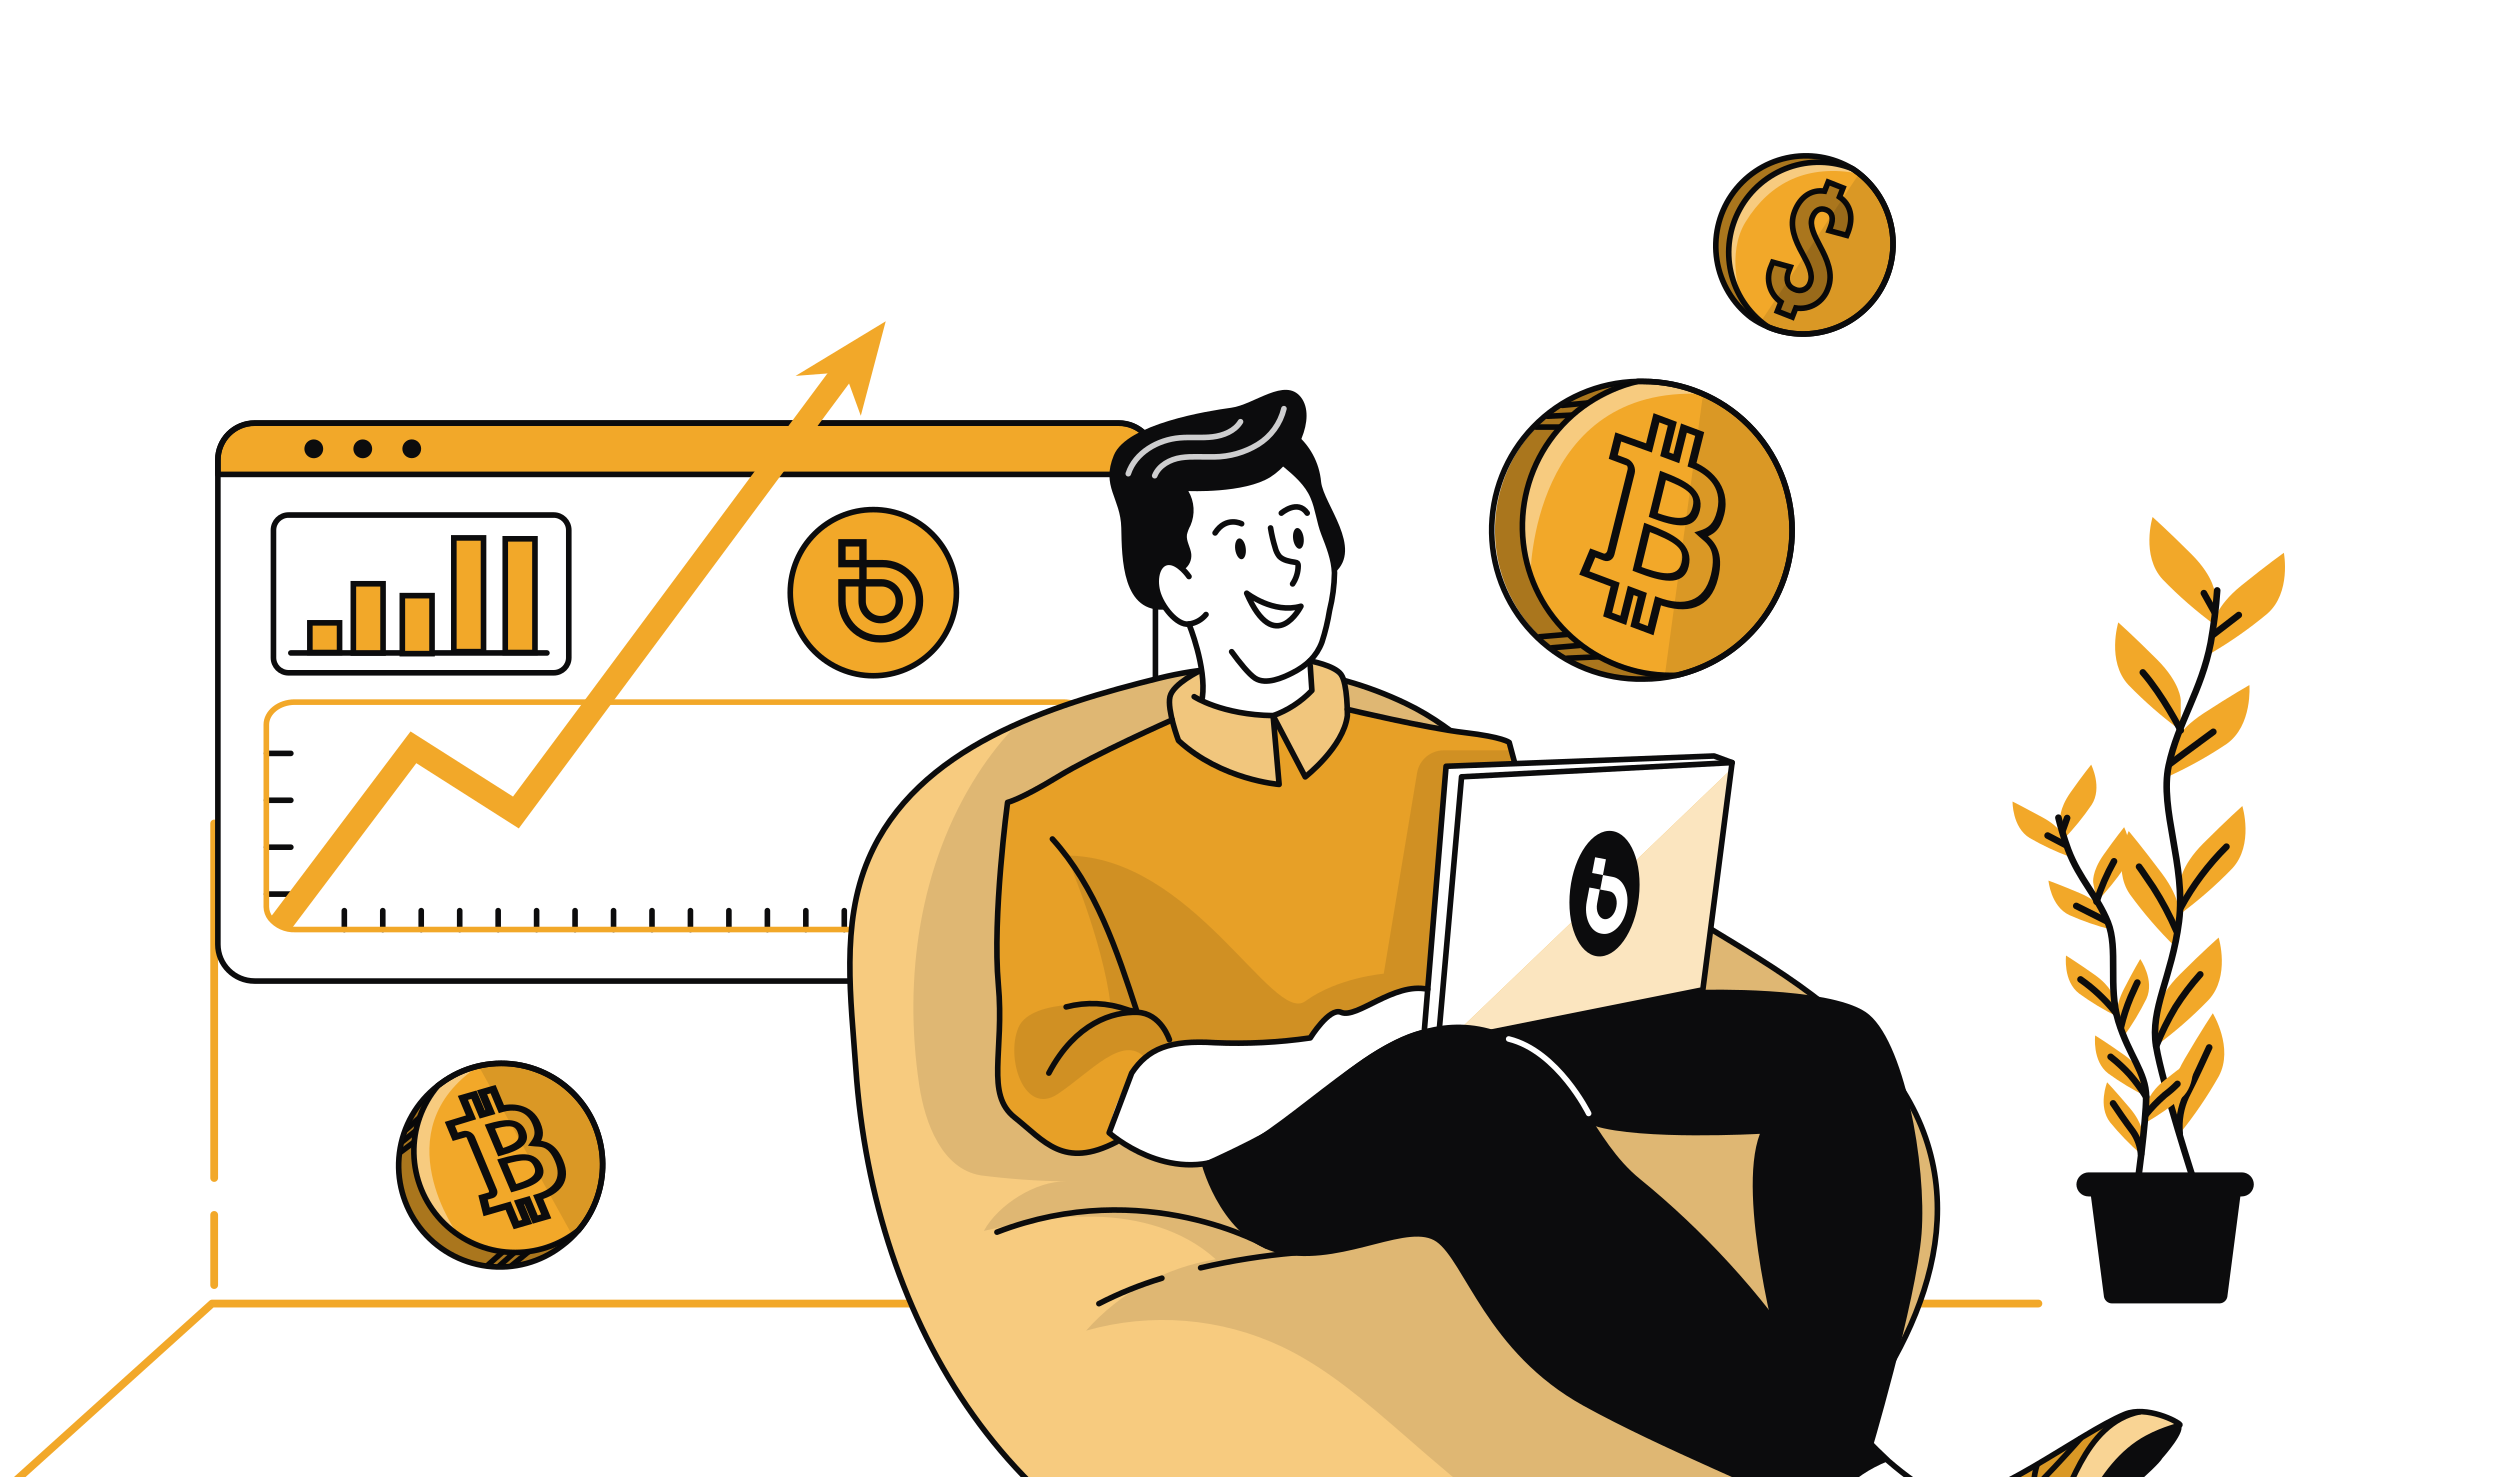 <svg width="677" height="400" viewBox="0 0 677 400" fill="none" xmlns="http://www.w3.org/2000/svg">
<path d="M491.086 19.851C466.866 33.704 449.783 57.003 429.082 75.706C403.333 98.878 371.995 114.946 338.15 122.326C310.4 128.332 281.407 128.42 254.667 137.866C202.497 156.17 166.766 210.494 165.867 265.727C164.968 320.961 196.392 374.507 242.579 404.788C258.309 415.106 275.53 422.949 293.639 428.043C327.605 437.6 363.625 437.178 398.723 433.526C459.351 427.21 522.91 392.778 561.127 344.238C578.163 322.543 592.561 298.9 604.018 273.808C622.945 232.549 633.696 188.012 635.675 142.662C637.284 103.812 635.675 60.744 604.85 32.428C574.025 4.111 527.217 -0.828 491.086 19.851Z" fill="#F9F9F9" fill-opacity="0.02"/>
<path d="M552 353H57.434L2 403" stroke="#F2A829" stroke-width="2.105" stroke-linecap="round" stroke-linejoin="round"/>
<path d="M58 319V223" stroke="#F2A829" stroke-width="2.105" stroke-linecap="round" stroke-linejoin="round"/>
<path d="M58 348V329" stroke="#F2A829" stroke-width="2.105" stroke-linecap="round" stroke-linejoin="round"/>
<path d="M302.956 114.606H68.934C63.448 114.606 59 119.054 59 124.54V255.731C59 261.218 63.448 265.666 68.934 265.666H302.956C308.442 265.666 312.89 261.218 312.89 255.731V124.54C312.89 119.054 308.442 114.606 302.956 114.606Z" fill="white"/>
<path d="M312.89 124.54V128.47H59V124.54C59 121.9 60.045 119.368 61.906 117.496C63.768 115.624 66.295 114.565 68.934 114.55H303C304.306 114.555 305.598 114.817 306.803 115.321C308.007 115.826 309.1 116.564 310.019 117.492C310.938 118.42 311.665 119.52 312.157 120.73C312.65 121.939 312.899 123.234 312.89 124.54Z" fill="#F2A829"/>
<path d="M302.956 114.606H68.934C63.448 114.606 59 119.054 59 124.54V255.731C59 261.218 63.448 265.666 68.934 265.666H302.956C308.442 265.666 312.89 261.218 312.89 255.731V124.54C312.89 119.054 308.442 114.606 302.956 114.606Z" stroke="#0C0C0D" stroke-width="1.52" stroke-linecap="round" stroke-linejoin="round"/>
<path d="M312.89 124.54V128.47H59V124.54C59 121.9 60.045 119.368 61.906 117.496C63.768 115.624 66.295 114.565 68.934 114.55H303C304.306 114.555 305.598 114.817 306.803 115.321C308.007 115.826 309.1 116.564 310.019 117.492C310.938 118.42 311.665 119.52 312.157 120.73C312.65 121.939 312.899 123.234 312.89 124.54V124.54Z" stroke="#0C0C0D" stroke-width="1.52" stroke-linecap="round" stroke-linejoin="round"/>
<path d="M87.516 121.532C87.518 122.035 87.371 122.528 87.093 122.947C86.815 123.367 86.418 123.694 85.954 123.888C85.49 124.083 84.978 124.134 84.485 124.038C83.991 123.941 83.537 123.7 83.18 123.345C82.824 122.99 82.58 122.537 82.481 122.043C82.382 121.55 82.432 121.038 82.624 120.573C82.816 120.108 83.142 119.71 83.56 119.431C83.978 119.151 84.47 119.001 84.974 119.001C85.646 119.001 86.291 119.268 86.767 119.742C87.243 120.216 87.513 120.86 87.516 121.532Z" fill="#0C0C0D"/>
<path d="M100.78 121.532C100.783 122.035 100.635 122.528 100.357 122.947C100.08 123.367 99.683 123.694 99.219 123.888C98.755 124.083 98.243 124.134 97.749 124.038C97.256 123.941 96.802 123.7 96.445 123.345C96.088 122.99 95.845 122.537 95.746 122.043C95.647 121.55 95.697 121.038 95.889 120.573C96.081 120.108 96.407 119.71 96.825 119.431C97.243 119.151 97.735 119.001 98.239 119.001C98.911 119.001 99.556 119.268 100.032 119.742C100.508 120.216 100.778 120.86 100.78 121.532Z" fill="#0C0C0D"/>
<path d="M111.502 124.074C112.906 124.074 114.044 122.936 114.044 121.532C114.044 120.128 112.906 118.99 111.502 118.99C110.099 118.99 108.96 120.128 108.96 121.532C108.96 122.936 110.099 124.074 111.502 124.074Z" fill="#0C0C0D"/>
<path d="M149.931 139.47H78.147C75.885 139.47 74.052 141.304 74.052 143.566V178.098C74.052 180.36 75.885 182.194 78.147 182.194H149.931C152.193 182.194 154.027 180.36 154.027 178.098V143.566C154.027 141.304 152.193 139.47 149.931 139.47Z" stroke="#0C0C0D" stroke-width="1.52" stroke-linecap="round" stroke-linejoin="round"/>
<path d="M78.758 176.821H148.1" stroke="#0C0C0D" stroke-width="1.52" stroke-linecap="round" stroke-linejoin="round"/>
<path d="M91.956 168.663H83.908V176.71H91.956V168.663Z" fill="#F2A829" stroke="#0C0C0D" stroke-width="1.52" stroke-miterlimit="10"/>
<path d="M103.733 158.084H95.685V176.821H103.733V158.084Z" fill="#F2A829" stroke="#0C0C0D" stroke-width="1.52" stroke-miterlimit="10"/>
<path d="M116.997 161.303H108.95V177.01H116.997V161.303Z" fill="#F2A829" stroke="#0C0C0D" stroke-width="1.52" stroke-miterlimit="10"/>
<path d="M130.939 145.663H122.892V176.466H130.939V145.663Z" fill="#F2A829" stroke="#0C0C0D" stroke-width="1.52" stroke-miterlimit="10"/>
<path d="M144.869 145.908H136.822V176.71H144.869V145.908Z" fill="#F2A829" stroke="#0C0C0D" stroke-width="1.52" stroke-miterlimit="10"/>
<path d="M236.5 182.999C248.926 182.999 258.999 172.926 258.999 160.5C258.999 148.073 248.926 138 236.5 138C224.073 138 214 148.073 214 160.5C214 172.926 224.073 182.999 236.5 182.999Z" fill="#F2A829" stroke="#0C0C0D" stroke-width="1.52" stroke-miterlimit="10"/>
<g filter="url(#filter0_b_2_1330)">
<path d="M233.687 152.633V147H228V152.633H233.687ZM233.687 152.633V157.833H238.752C241.391 157.833 243.531 159.967 243.531 162.6V162.817C243.531 165.569 241.26 167.8 238.5 167.8C235.74 167.8 233.469 165.569 233.469 162.817V157.833H228V162.817C228 168.441 232.571 173 238.21 173H238.79C244.429 173 249 168.441 249 162.817V162.6C249 157.096 244.526 152.633 239.007 152.633H233.687Z" stroke="#0C0C0D" stroke-width="2"/>
</g>
<path d="M72.186 204.016H78.758" stroke="#0C0C0D" stroke-width="1.52" stroke-linecap="round" stroke-linejoin="round"/>
<path d="M72.186 216.715H78.758" stroke="#0C0C0D" stroke-width="1.52" stroke-linecap="round" stroke-linejoin="round"/>
<path d="M72.186 229.424H78.758" stroke="#0C0C0D" stroke-width="1.52" stroke-linecap="round" stroke-linejoin="round"/>
<path d="M72.186 242.122H78.758" stroke="#0C0C0D" stroke-width="1.52" stroke-linecap="round" stroke-linejoin="round"/>
<path d="M93.244 251.713V246.607" stroke="#0C0C0D" stroke-width="1.52" stroke-linecap="round" stroke-linejoin="round"/>
<path d="M103.655 251.713V246.607" stroke="#0C0C0D" stroke-width="1.52" stroke-linecap="round" stroke-linejoin="round"/>
<path d="M114.067 251.713V246.607" stroke="#0C0C0D" stroke-width="1.52" stroke-linecap="round" stroke-linejoin="round"/>
<path d="M124.49 251.713V246.607" stroke="#0C0C0D" stroke-width="1.52" stroke-linecap="round" stroke-linejoin="round"/>
<path d="M134.902 251.713V246.607" stroke="#0C0C0D" stroke-width="1.52" stroke-linecap="round" stroke-linejoin="round"/>
<path d="M145.313 251.713V246.607" stroke="#0C0C0D" stroke-width="1.52" stroke-linecap="round" stroke-linejoin="round"/>
<path d="M155.726 251.713V246.607" stroke="#0C0C0D" stroke-width="1.52" stroke-linecap="round" stroke-linejoin="round"/>
<path d="M166.148 251.713V246.607" stroke="#0C0C0D" stroke-width="1.52" stroke-linecap="round" stroke-linejoin="round"/>
<path d="M176.56 251.713V246.607" stroke="#0C0C0D" stroke-width="1.52" stroke-linecap="round" stroke-linejoin="round"/>
<path d="M186.972 251.713V246.607" stroke="#0C0C0D" stroke-width="1.52" stroke-linecap="round" stroke-linejoin="round"/>
<path d="M197.384 251.713V246.607" stroke="#0C0C0D" stroke-width="1.52" stroke-linecap="round" stroke-linejoin="round"/>
<path d="M207.807 251.713V246.607" stroke="#0C0C0D" stroke-width="1.52" stroke-linecap="round" stroke-linejoin="round"/>
<path d="M218.218 251.713V246.607" stroke="#0C0C0D" stroke-width="1.52" stroke-linecap="round" stroke-linejoin="round"/>
<path d="M228.63 251.713V246.607" stroke="#0C0C0D" stroke-width="1.52" stroke-linecap="round" stroke-linejoin="round"/>
<path d="M239.042 251.713V246.607" stroke="#0C0C0D" stroke-width="1.52" stroke-linecap="round" stroke-linejoin="round"/>
<path d="M249.065 251.713V246.607" stroke="#0C0C0D" stroke-width="1.52" stroke-linecap="round" stroke-linejoin="round"/>
<path d="M259.089 251.713V246.607" stroke="#0C0C0D" stroke-width="1.52" stroke-linecap="round" stroke-linejoin="round"/>
<path d="M269.101 251.713V246.607" stroke="#0C0C0D" stroke-width="1.52" stroke-linecap="round" stroke-linejoin="round"/>
<path d="M295.607 196.246V245.597C295.607 248.982 292.166 251.713 287.926 251.713H79.89C78.623 251.758 77.363 251.51 76.208 250.988C75.053 250.466 74.034 249.685 73.23 248.705C72.536 247.815 72.146 246.725 72.12 245.597V196.246C72.12 192.916 75.561 190.13 79.801 190.13H287.926C292.166 190.13 295.607 192.861 295.607 196.246Z" stroke="#F2A829" stroke-width="1.52" stroke-linecap="round" stroke-linejoin="round"/>
<path d="M232.293 100.664L165.882 190.13L140.485 224.34L112.735 206.669L78.78 251.713H78.291C77.227 251.714 76.18 251.437 75.256 250.909C74.331 250.382 73.56 249.622 73.019 248.705L111.17 198.078L138.92 215.716L157.912 190.186L227.165 96.946L232.293 100.664Z" fill="#F2A829"/>
<path d="M215.444 101.796L239.852 87L233.104 112.597L228.797 100.753L215.444 101.796Z" fill="#F2A829"/>
<path d="M599.835 161.023C599.835 161.023 599.835 156.45 593.43 150.057C587.025 143.663 582.918 140 582.918 140C582.918 140 579.71 150.512 585.66 156.916C590.03 161.428 594.772 165.564 599.835 169.282V161.023Z" fill="#F2A829"/>
<path d="M590.544 189.584C590.544 189.584 590.544 185.01 584.139 178.606C577.734 172.201 573.627 168.549 573.627 168.549C573.627 168.549 570.43 179.061 576.369 185.466C580.744 189.975 585.485 194.115 590.544 197.842V189.584Z" fill="#F2A829"/>
<path d="M599.424 168.816C599.424 168.816 599.912 164.265 606.949 158.57C613.987 152.876 618.471 149.69 618.471 149.69C618.471 149.69 620.536 160.513 613.954 166.218C609.131 170.233 603.981 173.839 598.558 176.996L599.424 168.816Z" fill="#F2A829"/>
<path d="M588.201 202.537C588.201 202.537 589.167 198.097 596.76 193.147C604.352 188.196 609.136 185.51 609.136 185.51C609.136 185.51 610.057 196.466 602.942 201.483C597.727 204.969 592.228 208.01 586.503 210.574L588.201 202.537Z" fill="#F2A829"/>
<path d="M590.321 239.29C590.321 239.29 590.321 234.716 596.715 228.323C603.109 221.929 607.227 218.266 607.227 218.266C607.227 218.266 610.435 228.789 604.485 235.183C600.122 239.7 595.384 243.841 590.321 247.559V239.29Z" fill="#F2A829"/>
<path d="M590.211 248.269C590.211 248.269 590.854 243.741 585.426 236.503C579.999 229.266 576.458 225.048 576.458 225.048C576.458 225.048 571.818 235.038 576.78 242.187C580.468 247.264 584.575 252.024 589.056 256.417L590.211 248.269Z" fill="#F2A829"/>
<path d="M583.895 274.854C583.895 274.854 583.895 270.292 590.3 263.887C596.705 257.482 600.812 253.897 600.812 253.897C600.812 253.897 604.019 264.409 598.07 270.802C593.7 275.318 588.959 279.458 583.895 283.179V274.854Z" fill="#F2A829"/>
<path d="M588.168 298.974C588.168 298.974 587.058 294.534 591.598 286.764C596.138 278.994 599.224 274.388 599.224 274.388C599.224 274.388 604.973 283.756 600.855 291.448C597.766 296.915 594.224 302.113 590.266 306.988L588.168 298.974Z" fill="#F2A829"/>
<path d="M600.412 159.891C600.088 164.648 599.503 169.384 598.658 174.077C596.127 187.153 589.778 195.589 587.269 207.377C584.761 219.165 592.009 234.406 590.066 249.557C588.124 264.709 582.208 273.156 583.873 283.279C585.538 293.402 594.418 320.797 594.418 320.797" stroke="#0C0C0D" stroke-width="1.79" stroke-linecap="round" stroke-linejoin="round"/>
<path d="M599.369 171.857L606.262 166.551" stroke="#0C0C0D" stroke-width="1.79" stroke-linecap="round" stroke-linejoin="round"/>
<path d="M599.679 165.763L596.804 160.624" stroke="#0C0C0D" stroke-width="1.79" stroke-linecap="round" stroke-linejoin="round"/>
<path d="M587.658 206.844C587.658 206.844 593.43 202.504 599.368 198.175" stroke="#0C0C0D" stroke-width="1.79" stroke-linecap="round" stroke-linejoin="round"/>
<path d="M590.544 197.787C590.544 197.787 585.726 188.352 580.276 182.091" stroke="#0C0C0D" stroke-width="1.79" stroke-linecap="round" stroke-linejoin="round"/>
<path d="M590.544 245.794C593.851 239.72 598.02 234.157 602.92 229.277" stroke="#0C0C0D" stroke-width="1.79" stroke-linecap="round" stroke-linejoin="round"/>
<path d="M589.422 252.21C587.652 248.08 585.543 244.104 583.118 240.322C579.788 235.349 579.255 234.705 579.255 234.705" stroke="#0C0C0D" stroke-width="1.79" stroke-linecap="round" stroke-linejoin="round"/>
<path d="M583.895 283.268C585.361 279.633 587.101 276.115 589.101 272.745C591.098 269.607 593.348 266.637 595.828 263.865" stroke="#0C0C0D" stroke-width="1.79" stroke-linecap="round" stroke-linejoin="round"/>
<path d="M590.255 306.933C589.92 303.465 590.518 299.97 591.986 296.81C594.395 292.159 597.115 286.054 598.247 283.656" stroke="#0C0C0D" stroke-width="1.79" stroke-linecap="round" stroke-linejoin="round"/>
<path d="M557.921 222.096C557.921 222.096 557.421 219.243 560.74 214.525C564.059 209.808 566.29 207.066 566.29 207.066C566.29 207.066 569.432 213.304 566.401 217.966C564.15 221.266 561.625 224.37 558.853 227.246L557.921 222.096Z" fill="#F2A829"/>
<path d="M566.845 239.034C566.845 239.034 566.346 236.159 569.665 231.453C572.984 226.746 575.215 224.005 575.215 224.005C575.215 224.005 578.356 230.254 575.326 234.905C573.077 238.206 570.552 241.311 567.778 244.185L566.845 239.034Z" fill="#F2A829"/>
<path d="M559.02 226.935C559.02 226.935 558.243 224.138 553.192 221.385C548.142 218.632 545 217.056 545 217.056C545 217.056 544.878 224.016 549.64 226.935C553.099 228.93 556.719 230.631 560.463 232.019L559.02 226.935Z" fill="#F2A829"/>
<path d="M569.72 246.86C569.72 246.86 568.61 244.162 563.327 241.909C558.043 239.656 554.724 238.468 554.724 238.468C554.724 238.468 555.335 245.428 560.363 247.803C564.014 249.422 567.793 250.733 571.663 251.722L569.72 246.86Z" fill="#F2A829"/>
<path d="M572.384 270.114C572.384 270.114 571.885 267.25 567.178 263.931C562.472 260.613 559.486 258.759 559.486 258.759C559.486 258.759 558.62 265.719 563.049 269.071C566.277 271.416 569.697 273.484 573.272 275.254L572.384 270.114Z" fill="#F2A829"/>
<path d="M573.416 275.764C573.416 275.764 572.517 273 575.137 267.872C577.756 262.744 579.577 259.714 579.577 259.714C579.577 259.714 583.573 265.441 581.242 270.492C579.464 274.076 577.393 277.506 575.048 280.748L573.416 275.764Z" fill="#F2A829"/>
<path d="M581.453 298.885C581.453 298.885 581.786 295.999 586.292 292.414C590.799 288.829 593.674 286.864 593.674 286.864C593.674 286.864 594.939 293.746 590.71 297.365C587.621 299.891 584.328 302.155 580.864 304.136L581.453 298.885Z" fill="#F2A829"/>
<path d="M580.265 291.759C580.265 291.759 579.766 288.884 575.059 285.565C570.353 282.247 567.378 280.404 567.378 280.404C567.378 280.404 566.512 287.364 570.93 290.716C574.163 293.059 577.586 295.127 581.164 296.899L580.265 291.759Z" fill="#F2A829"/>
<path d="M580.198 307.344C580.198 307.344 580.454 304.435 576.735 300.04C573.017 295.644 570.608 293.08 570.608 293.08C570.608 293.08 568.011 299.574 571.44 303.958C573.974 307.05 576.758 309.927 579.765 312.561L580.198 307.344Z" fill="#F2A829"/>
<path d="M557.422 221.43C558.144 224.381 559.03 227.29 560.075 230.143C563.072 238.057 567.956 242.664 570.819 249.79C573.683 256.916 570.819 267.25 573.65 276.541C576.48 285.832 581.142 290.46 581.176 297.021C581.209 303.581 578.678 321.707 578.678 321.707" stroke="#0C0C0D" stroke-width="1.79" stroke-linecap="round" stroke-linejoin="round"/>
<path d="M559.386 228.833L554.491 226.269" stroke="#0C0C0D" stroke-width="1.79" stroke-linecap="round" stroke-linejoin="round"/>
<path d="M558.52 225.048L559.774 221.518" stroke="#0C0C0D" stroke-width="1.79" stroke-linecap="round" stroke-linejoin="round"/>
<path d="M570.531 249.49C570.531 249.49 566.435 247.404 562.25 245.328" stroke="#0C0C0D" stroke-width="1.79" stroke-linecap="round" stroke-linejoin="round"/>
<path d="M567.733 244.185C568.937 240.385 570.525 236.718 572.473 233.24" stroke="#0C0C0D" stroke-width="1.79" stroke-linecap="round" stroke-linejoin="round"/>
<path d="M572.95 274.243C570.218 270.795 567.003 267.759 563.404 265.23" stroke="#0C0C0D" stroke-width="1.79" stroke-linecap="round" stroke-linejoin="round"/>
<path d="M574.349 278.151C574.997 275.377 575.877 272.663 576.98 270.037C578.523 266.54 578.789 266.085 578.789 266.085" stroke="#0C0C0D" stroke-width="1.79" stroke-linecap="round" stroke-linejoin="round"/>
<path d="M580.965 301.971C582.553 299.998 584.314 298.171 586.226 296.51C587.444 295.608 588.587 294.609 589.645 293.524" stroke="#0C0C0D" stroke-width="1.79" stroke-linecap="round" stroke-linejoin="round"/>
<path d="M581.175 297.021C579.849 294.903 578.365 292.888 576.735 290.993C575.141 289.253 573.408 287.645 571.552 286.187" stroke="#0C0C0D" stroke-width="1.79" stroke-linecap="round" stroke-linejoin="round"/>
<path d="M579.788 312.561C579.611 310.339 578.845 308.205 577.568 306.378C575.548 303.714 573.128 300.184 572.218 298.797" stroke="#0C0C0D" stroke-width="1.79" stroke-linecap="round" stroke-linejoin="round"/>
<path d="M601.078 352.965H571.929C571.35 352.965 570.793 352.738 570.379 352.334C569.964 351.93 569.724 351.379 569.709 350.8L565.525 318.543H607.394L603.209 350.8C603.195 351.364 602.967 351.902 602.572 352.304C602.176 352.706 601.642 352.942 601.078 352.965Z" fill="#0C0C0D"/>
<path d="M607.06 323.994H565.568C564.705 323.997 563.875 323.657 563.262 323.05C562.648 322.442 562.3 321.616 562.294 320.752C562.308 319.89 562.656 319.067 563.265 318.457C563.874 317.846 564.695 317.495 565.557 317.478H607.06C607.49 317.476 607.915 317.56 608.313 317.723C608.71 317.886 609.071 318.127 609.375 318.43C609.679 318.733 609.921 319.093 610.085 319.49C610.25 319.887 610.335 320.312 610.335 320.741C610.333 321.17 610.247 321.594 610.082 321.989C609.917 322.385 609.675 322.744 609.371 323.046C609.067 323.348 608.706 323.587 608.31 323.749C607.913 323.912 607.489 323.995 607.06 323.994Z" fill="#0C0C0D"/>
<path d="M485.303 143.594C485.301 152.704 482.213 161.544 476.543 168.674C470.873 175.804 462.954 180.803 454.079 182.855H453.956C452.902 183.088 451.847 183.299 450.76 183.454C448.851 183.726 446.926 183.863 444.999 183.865C434.463 183.827 424.361 179.666 416.857 172.272C409.352 164.877 405.04 154.839 404.846 144.305C404.651 133.771 408.589 123.58 415.816 115.914C423.043 108.248 432.984 103.717 443.511 103.29C443.878 103.29 444.266 103.29 444.621 103.29C444.739 103.279 444.858 103.279 444.977 103.29C445.113 103.279 445.251 103.279 445.387 103.29C450.825 103.325 456.198 104.477 461.171 106.676C468.346 109.819 474.45 114.984 478.735 121.541C483.021 128.098 485.303 135.761 485.303 143.594Z" fill="#F2A829"/>
<g filter="url(#filter1_b_2_1330)">
<path d="M456.009 115.924L456.059 114.983L455.226 114.67L455.044 115.4L456.009 115.924ZM460.272 117.525L461.237 118.049L461.492 117.023L460.322 116.584L460.272 117.525ZM453.948 124.185L453.899 125.127L454.731 125.438L454.913 124.709L453.948 124.185ZM450.805 123.009L449.84 122.485L449.584 123.512L450.756 123.95L450.805 123.009ZM452.866 114.748L453.831 115.272L454.086 114.246L452.916 113.807L452.866 114.748ZM448.571 113.136L448.621 112.195L447.788 111.883L447.607 112.612L448.571 113.136ZM446.536 121.299L446.504 122.246L447.322 122.539L447.501 121.823L446.536 121.299ZM438.224 118.324L438.256 117.377L437.438 117.084L437.259 117.8L438.224 118.324ZM436.872 123.746L435.907 123.222L435.651 124.248L436.822 124.687L436.872 123.746ZM440.524 125.115L440.574 124.174L440.574 124.174L440.524 125.115ZM441.56 126.137L440.68 126.288L440.68 126.288L441.56 126.137ZM441.699 127.72L440.735 127.195L440.735 127.196L441.699 127.72ZM436.23 149.651L437.194 150.175L437.194 150.175L436.23 149.651ZM434.305 150.854L434.255 151.795L434.256 151.795L434.305 150.854ZM431.31 149.73L431.36 148.789L430.626 148.514L430.379 149.104L431.31 149.73ZM429.035 155.168L428.104 154.542L427.657 155.611L428.985 156.109L429.035 155.168ZM437.374 158.298L438.339 158.823L438.595 157.797L437.424 157.358L437.374 158.298ZM435.35 166.412L434.385 165.888L434.13 166.913L435.3 167.353L435.35 166.412ZM439.583 168L439.533 168.941L440.366 169.253L440.548 168.524L439.583 168ZM441.607 159.887L441.657 158.946L440.824 158.633L440.642 159.363L441.607 159.887ZM444.75 161.066L445.715 161.591L445.971 160.565L444.8 160.126L444.75 161.066ZM442.726 169.18L441.761 168.656L441.505 169.681L442.676 170.121L442.726 169.18ZM446.989 170.78L446.939 171.72L447.772 172.033L447.954 171.304L446.989 170.78ZM449.004 162.702L449.048 161.759L448.22 161.453L448.039 162.178L449.004 162.702ZM464.273 156.172L463.309 155.648L463.309 155.648L464.273 156.172ZM461.306 145.255L461.768 144.558L461.768 144.558L461.306 145.255ZM460.687 144.722L460.145 143.744L458.826 144.15L460.178 145.378L460.687 144.722ZM465.951 138.822L464.987 138.298L464.987 138.298L465.951 138.822ZM458.203 125.822L457.239 125.298L456.983 126.323L458.153 126.763L458.203 125.822ZM443.305 154.054L442.339 153.535L442.093 154.549L443.246 154.992L443.305 154.054ZM456.317 152.911L457.282 153.43L457.283 153.43L456.317 152.911ZM446.036 142.817L446.094 141.879L445.25 141.555L445.07 142.297L446.036 142.817ZM459.364 137.671L460.329 138.192L460.349 138.109L460.352 138.019L459.364 137.671ZM447.704 139.47L446.738 138.949L446.489 139.967L447.648 140.409L447.704 139.47ZM459.364 137.67L458.398 137.149L458.378 137.232L458.376 137.322L459.364 137.67ZM450.332 128.738L450.388 127.8L449.547 127.479L449.366 128.217L450.332 128.738ZM455.959 116.865L460.222 118.466L460.322 116.584L456.059 114.983L455.959 116.865ZM454.913 124.709L456.974 116.448L455.044 115.4L452.983 123.661L454.913 124.709ZM450.756 123.95L453.899 125.127L453.997 123.244L450.854 122.068L450.756 123.95ZM451.901 114.224L449.84 122.485L451.77 123.533L453.831 115.272L451.901 114.224ZM448.522 114.077L452.816 115.689L452.916 113.807L448.621 112.195L448.522 114.077ZM447.501 121.823L449.536 113.66L447.607 112.612L445.571 120.775L447.501 121.823ZM438.192 119.272L446.504 122.246L446.568 120.352L438.256 117.377L438.192 119.272ZM437.837 124.27L439.189 118.849L437.259 117.8L435.907 123.222L437.837 124.27ZM440.574 124.174L436.921 122.805L436.822 124.687L440.475 126.056L440.574 124.174ZM442.439 125.987C442.075 125.18 441.406 124.486 440.574 124.174L440.475 126.056C440.528 126.076 440.603 126.118 440.68 126.288L442.439 125.987ZM442.664 128.244C442.833 127.568 442.789 126.762 442.439 125.987L440.68 126.288C440.772 126.49 440.828 126.823 440.735 127.195L442.664 128.244ZM437.194 150.175L442.664 128.244L440.735 127.196L435.265 149.127L437.194 150.175ZM434.256 151.795C435.024 152.083 435.699 151.941 436.177 151.642C436.664 151.338 437.032 150.824 437.194 150.175L435.265 149.127C435.184 149.449 435.001 149.691 434.792 149.822C434.572 149.959 434.406 149.933 434.354 149.913L434.256 151.795ZM431.26 150.671L434.255 151.795L434.355 149.913L431.36 148.789L431.26 150.671ZM429.966 155.794L432.241 150.356L430.379 149.104L428.104 154.542L429.966 155.794ZM437.424 157.358L429.085 154.227L428.985 156.109L437.325 159.239L437.424 157.358ZM436.315 166.936L438.339 158.823L436.41 157.774L434.385 165.888L436.315 166.936ZM439.633 167.059L435.4 165.471L435.3 167.353L439.533 168.941L439.633 167.059ZM440.642 159.363L438.618 167.476L440.548 168.524L442.572 160.411L440.642 159.363ZM444.8 160.126L441.657 158.946L441.557 160.828L444.7 162.007L444.8 160.126ZM443.691 169.704L445.715 161.591L443.785 160.542L441.761 168.656L443.691 169.704ZM447.039 169.839L442.776 168.239L442.676 170.121L446.939 171.72L447.039 169.839ZM448.039 162.178L446.024 170.255L447.954 171.304L449.969 163.226L448.039 162.178ZM463.309 155.648C462.362 159.445 460.486 161.566 458.065 162.459C455.636 163.356 452.549 163.054 449.048 161.759L448.959 163.645C452.778 165.058 456.337 165.456 459.218 164.393C462.108 163.327 464.207 160.829 465.238 156.696L463.309 155.648ZM460.845 145.952C461.798 146.751 462.703 147.528 463.27 148.832C463.847 150.161 464.156 152.25 463.309 155.648L465.238 156.696C466.13 153.122 465.908 150.552 465.044 148.566C464.169 146.553 462.721 145.357 461.768 144.558L460.845 145.952ZM460.178 145.378C460.394 145.575 460.629 145.771 460.845 145.952L461.768 144.558C461.541 144.368 461.357 144.213 461.195 144.067L460.178 145.378ZM464.987 138.298C464.515 140.191 463.905 141.344 463.144 142.121C462.383 142.898 461.425 143.349 460.145 143.744L461.228 145.701C462.603 145.277 463.786 144.748 464.749 143.765C465.711 142.782 466.406 141.394 466.916 139.346L464.987 138.298ZM458.153 126.763C459.943 127.434 462.071 128.709 463.523 130.559C464.913 132.331 465.848 134.845 464.987 138.298L466.916 139.346C467.894 135.426 466.884 132.163 464.905 129.64C462.987 127.196 460.322 125.657 458.253 124.881L458.153 126.763ZM459.307 117.001L457.239 125.298L459.168 126.346L461.237 118.049L459.307 117.001ZM443.246 154.992C446.499 156.241 449.624 157.25 452.112 157.265C453.375 157.272 454.508 157.025 455.412 156.399C456.32 155.771 456.952 154.792 457.282 153.43L455.351 152.391C455.087 153.476 454.608 154.176 453.98 154.61C453.348 155.047 452.521 155.248 451.492 155.242C449.396 155.23 446.609 154.364 443.364 153.117L443.246 154.992ZM445.07 142.297L442.339 153.535L444.271 154.574L447.002 143.336L445.07 142.297ZM457.283 153.43C457.611 152.076 457.616 150.801 457.205 149.581C456.785 148.331 455.972 147.271 454.912 146.362C453.875 145.473 452.583 144.711 451.128 144.002C449.665 143.29 447.97 142.599 446.094 141.879L445.977 143.754C447.837 144.469 449.448 145.127 450.804 145.788C452.169 146.452 453.209 147.088 453.962 147.733C454.691 148.358 455.124 148.968 455.349 149.635C455.584 150.332 455.634 151.223 455.351 152.391L457.283 153.43ZM458.398 137.15C457.985 138.834 457.262 139.822 455.827 140.137C454.316 140.47 451.861 140.095 447.76 138.531L447.648 140.409C451.854 142.012 454.781 142.568 456.798 142.124C458.893 141.663 459.845 140.167 460.329 138.192L458.398 137.15ZM458.376 137.322L458.376 137.323L460.352 138.019L460.352 138.018L458.376 137.322ZM450.275 129.677C453.255 130.814 455.57 131.852 457.009 133.057C457.69 133.627 458.11 134.183 458.335 134.77C458.565 135.369 458.645 136.14 458.398 137.149L460.329 138.19C460.633 136.949 460.594 135.759 460.155 134.613C459.71 133.454 458.908 132.481 457.93 131.662C456.052 130.089 453.3 128.912 450.388 127.8L450.275 129.677ZM448.67 139.991L451.297 129.259L449.366 128.217L446.738 138.949L448.67 139.991Z" fill="#0C0C0D"/>
</g>
<path opacity="0.4" d="M461.194 106.687C414.651 104.267 414.429 155.937 414.429 155.937C414.429 155.937 407.325 139.076 418.925 120.417C425.407 109.972 436.685 105.366 445.41 103.323C450.846 103.351 456.218 104.496 461.194 106.687Z" fill="white"/>
<path d="M485.303 143.594C485.302 152.726 482.201 161.588 476.506 168.726C470.811 175.865 462.86 180.859 453.956 182.888C451.019 183.564 448.013 183.903 444.999 183.898C434.309 184.095 423.98 180.038 416.282 172.619C408.584 165.2 404.148 155.027 403.951 144.338C403.754 133.649 407.811 123.319 415.23 115.621C422.649 107.923 432.822 103.487 443.511 103.29C444 103.29 444.499 103.29 444.999 103.29C455.687 103.293 465.937 107.54 473.495 115.098C481.053 122.656 485.3 132.906 485.303 143.594V143.594Z" stroke="#0C0C0D" stroke-width="1.52" stroke-linecap="round" stroke-linejoin="round"/>
<path d="M485.303 143.594C485.303 152.726 482.201 161.588 476.506 168.726C470.811 175.865 462.861 180.859 453.957 182.888C453.468 182.888 452.969 182.888 452.469 182.888C442.576 182.862 433.038 179.199 425.67 172.596C418.303 165.994 413.62 156.913 412.514 147.082C411.407 137.25 413.954 127.356 419.67 119.281C425.386 111.206 433.872 105.514 443.512 103.29C444 103.29 444.5 103.29 444.999 103.29C455.688 103.293 465.937 107.54 473.495 115.098C481.053 122.656 485.3 132.906 485.303 143.594V143.594Z" stroke="#0C0C0D" stroke-width="1.52" stroke-linecap="round" stroke-linejoin="round"/>
<path d="M424.398 178.248L432.911 177.86" stroke="#0C0C0D" stroke-width="1.52" stroke-linecap="round" stroke-linejoin="round"/>
<path d="M420.301 175.418L427.727 174.785" stroke="#0C0C0D" stroke-width="1.52" stroke-linecap="round" stroke-linejoin="round"/>
<path d="M416.971 172.432L424.397 171.799" stroke="#0C0C0D" stroke-width="1.52" stroke-linecap="round" stroke-linejoin="round"/>
<path d="M415.95 115.644H422.31" stroke="#0C0C0D" stroke-width="1.52" stroke-linecap="round" stroke-linejoin="round"/>
<path d="M419.091 112.714L425.429 112.425" stroke="#0C0C0D" stroke-width="1.52" stroke-linecap="round" stroke-linejoin="round"/>
<path d="M423.065 109.772L429.747 109.14" stroke="#0C0C0D" stroke-width="1.52" stroke-linecap="round" stroke-linejoin="round"/>
<path opacity="0.3" d="M454.079 182.855H453.956C451.019 183.531 448.013 183.87 444.999 183.865C434.463 183.827 424.361 179.666 416.857 172.272C409.352 164.878 405.04 154.839 404.846 144.305C404.651 133.771 408.589 123.58 415.816 115.914C423.043 108.248 432.984 103.717 443.511 103.29C443.878 103.29 444.266 103.29 444.621 103.29C434.798 106.387 418.314 114.301 413.908 130.807C407.681 154.261 421.7 180.89 454.079 182.855Z" fill="black"/>
<path opacity="0.1" d="M485.303 143.594C485.302 152.704 482.214 161.544 476.543 168.674C470.873 175.804 462.954 180.803 454.079 182.855H453.957C452.902 183.088 451.848 183.299 450.76 183.454L461.194 106.653C468.368 109.801 474.469 114.972 478.751 121.533C483.033 128.093 485.31 135.76 485.303 143.594Z" fill="black"/>
<path d="M508.169 80.147C504.977 84.654 500.352 87.947 495.048 89.487C489.744 91.028 484.074 90.724 478.965 88.627L478.82 88.56C478.063 88.227 477.322 87.857 476.6 87.45C475.786 87.012 475 86.523 474.247 85.985C469.33 82.23 466.022 76.748 464.99 70.648C463.959 64.548 465.282 58.283 468.691 53.12C472.101 47.958 477.343 44.281 483.358 42.834C489.374 41.388 495.714 42.278 501.098 45.326L501.642 45.67C501.897 45.814 502.142 45.992 502.397 46.169C502.652 46.347 503.141 46.713 503.507 47.002C508.359 50.894 511.543 56.49 512.409 62.65C513.276 68.809 511.759 75.067 508.169 80.147Z" fill="#F2A829"/>
<path opacity="0.4" d="M471.383 80.48C471.383 80.48 467.399 68.747 472.693 60.111C479.353 49.288 489.554 44.349 503.44 47.013C503.44 47.013 495.914 41.929 483.316 45.537C470.717 49.144 463.958 66.482 471.383 80.48Z" fill="white"/>
<path d="M508.169 80.158C504.974 84.662 500.348 87.95 495.044 89.486C489.74 91.022 484.072 90.715 478.965 88.616C477.279 87.927 475.678 87.048 474.192 85.996C469.244 82.201 465.936 76.656 464.945 70.499C463.955 64.343 465.357 58.04 468.865 52.884C472.373 47.728 477.72 44.11 483.81 42.77C489.901 41.431 496.273 42.472 501.62 45.681C501.864 45.825 502.12 45.992 502.364 46.169C507.632 49.913 511.202 55.593 512.29 61.964C513.378 68.335 511.896 74.877 508.169 80.158Z" stroke="#0C0C0D" stroke-width="1.52" stroke-linecap="round" stroke-linejoin="round"/>
<path d="M508.169 80.158C504.974 84.662 500.347 87.95 495.043 89.486C489.74 91.022 484.072 90.716 478.964 88.616L478.221 88.127C473.398 84.632 470.02 79.495 468.721 73.682C467.422 67.869 468.292 61.782 471.167 56.566C474.042 51.35 478.725 47.365 484.333 45.36C489.942 43.356 496.089 43.47 501.62 45.681C501.864 45.825 502.119 45.992 502.363 46.169C507.632 49.913 511.201 55.593 512.289 61.964C513.378 68.335 511.896 74.877 508.169 80.158Z" stroke="#0C0C0D" stroke-width="1.52" stroke-linecap="round" stroke-linejoin="round"/>
<path d="M486.313 83.399L485.348 85.863L481.307 84.276L482.273 81.8C480.774 80.745 479.688 79.201 479.202 77.433C478.716 75.665 478.86 73.784 479.609 72.11L480.053 71L484.826 72.299L484.371 73.475C483.472 75.762 484.082 77.605 485.969 78.348C486.361 78.543 486.79 78.651 487.228 78.663C487.665 78.676 488.1 78.593 488.502 78.421C488.904 78.249 489.264 77.992 489.557 77.667C489.85 77.342 490.069 76.957 490.198 76.539C491.064 74.319 489.743 71.644 488.111 68.68C486.18 65.173 484.426 61.221 485.991 57.225C487.557 53.229 490.509 51.275 494.094 51.764L495.071 49.3L499.101 50.887L498.135 53.34C501.154 55.405 501.987 58.89 500.421 62.941L500.1 63.741L495.326 62.442L495.682 61.543C496.636 59.123 496.192 57.491 494.572 56.837C492.951 56.182 491.564 56.837 490.787 58.823C489.921 61.043 491.308 63.685 492.873 66.682C494.749 70.223 496.57 74.153 495.005 78.137C494.411 79.9 493.213 81.395 491.622 82.358C490.031 83.322 488.15 83.69 486.313 83.399V83.399Z" stroke="#0C0C0D" stroke-width="1.52" stroke-miterlimit="10"/>
<path opacity="0.3" d="M486.313 83.399L485.348 85.863L481.307 84.276L482.273 81.8C480.774 80.745 479.688 79.201 479.202 77.433C478.716 75.665 478.86 73.784 479.609 72.11L480.053 71L484.826 72.299L484.371 73.475C483.472 75.762 484.082 77.605 485.969 78.348C486.361 78.543 486.79 78.651 487.228 78.663C487.665 78.676 488.1 78.593 488.502 78.421C488.904 78.249 489.264 77.992 489.557 77.667C489.85 77.342 490.069 76.957 490.198 76.539C491.064 74.319 489.743 71.644 488.111 68.68C486.18 65.173 484.426 61.221 485.991 57.225C487.557 53.229 490.509 51.275 494.094 51.764L495.071 49.3L499.101 50.887L498.135 53.34C501.154 55.405 501.987 58.89 500.421 62.941L500.1 63.741L495.326 62.442L495.682 61.543C496.636 59.123 496.192 57.491 494.572 56.837C492.951 56.182 491.564 56.837 490.787 58.823C489.921 61.043 491.308 63.685 492.873 66.682C494.749 70.223 496.57 74.153 495.005 78.137C494.411 79.9 493.213 81.395 491.622 82.358C490.031 83.322 488.15 83.69 486.313 83.399Z" fill="black"/>
<path opacity="0.3" d="M501.043 45.337C494.383 44.149 485.947 43.494 481.396 46.447C473.037 51.808 467.831 58.568 467.909 69.524C467.987 80.48 478.221 88.161 478.221 88.161L478.82 88.594C477.188 87.912 475.636 87.052 474.192 86.029C469.275 82.274 465.966 76.793 464.935 70.692C463.904 64.592 465.226 58.328 468.636 53.165C472.045 48.002 477.287 44.326 483.303 42.879C489.318 41.432 495.658 42.322 501.043 45.37V45.337Z" fill="black"/>
<path opacity="0.1" d="M508.169 80.147C504.977 84.654 500.352 87.947 495.048 89.487C489.744 91.028 484.074 90.724 478.965 88.627L478.82 88.56C478.063 88.227 477.322 87.857 476.6 87.45L503.44 47.013C508.3 50.895 511.495 56.485 512.373 62.642C513.252 68.8 511.748 75.06 508.169 80.147Z" fill="black"/>
<path d="M157.771 298.994C161.472 303.965 163.38 310.043 163.184 316.238C162.988 322.432 160.699 328.377 156.691 333.104L156.624 333.153C156.143 333.709 155.654 334.253 155.123 334.78C154.193 335.703 153.198 336.561 152.147 337.345C146.384 341.606 139.181 343.441 132.082 342.456C124.982 341.472 118.55 337.747 114.163 332.079C109.776 326.411 107.783 319.25 108.611 312.131C109.439 305.011 113.021 298.499 118.591 293.988C118.791 293.839 119.003 293.681 119.197 293.537C119.257 293.483 119.321 293.435 119.39 293.393C119.46 293.331 119.535 293.275 119.614 293.226C122.596 291.035 125.995 289.481 129.602 288.658C134.794 287.458 140.223 287.796 145.226 289.631C150.229 291.467 154.588 294.721 157.771 298.994Z" fill="#F2A829"/>
<g filter="url(#filter2_b_2_1330)">
<path d="M130.544 295.802L130.022 295.018L129.167 295.265L129.457 295.958L130.544 295.802ZM133.52 294.943L134.607 294.787L134.199 293.812L132.998 294.159L133.52 294.943ZM132.777 301.147L133.3 301.931L134.153 301.684L133.864 300.991L132.777 301.147ZM130.584 301.783L129.497 301.939L129.905 302.915L131.107 302.567L130.584 301.783ZM128.351 296.438L129.438 296.282L129.03 295.307L127.829 295.654L128.351 296.438ZM125.353 297.304L124.831 296.52L123.976 296.766L124.266 297.46L125.353 297.304ZM127.56 302.585L128.1 303.364L128.931 303.11L128.647 302.428L127.56 302.585ZM121.816 304.34L121.276 303.561L120.445 303.815L120.729 304.496L121.816 304.34ZM123.281 307.847L122.195 308.003L122.602 308.979L123.804 308.631L123.281 307.847ZM125.831 307.11L125.308 306.326L125.308 306.326L125.831 307.11ZM126.811 307.247L126.196 307.893L126.196 307.893L126.811 307.247ZM127.53 308.053L126.443 308.209L126.444 308.209L127.53 308.053ZM133.458 322.241L134.545 322.085L134.545 322.085L133.458 322.241ZM132.898 323.68L133.42 324.465L133.42 324.464L132.898 323.68ZM130.807 324.284L130.284 323.5L129.531 323.717L129.686 324.338L130.807 324.284ZM131.776 328.176L130.655 328.23L130.935 329.353L132.298 328.96L131.776 328.176ZM137.597 326.494L138.684 326.338L138.277 325.363L137.075 325.71L137.597 326.494ZM139.79 331.744L138.703 331.9L139.111 332.875L140.312 332.528L139.79 331.744ZM142.745 330.89L143.267 331.674L144.122 331.428L143.832 330.734L142.745 330.89ZM140.552 325.641L140.03 324.856L139.176 325.103L139.466 325.797L140.552 325.641ZM142.746 325.007L143.833 324.851L143.426 323.876L142.224 324.223L142.746 325.007ZM144.939 330.256L143.852 330.412L144.26 331.388L145.461 331.041L144.939 330.256ZM147.915 329.397L148.437 330.181L149.292 329.934L149.002 329.241L147.915 329.397ZM145.732 324.171L145.204 323.388L144.357 323.637L144.645 324.327L145.732 324.171ZM151.409 314.403L150.322 314.559L150.322 314.559L151.409 314.403ZM145.354 309.652L145.308 308.818L145.308 308.818L145.354 309.652ZM144.799 309.614L143.78 309.152L142.966 310.266L144.783 310.443L144.799 309.614ZM145.274 304.255L144.187 304.411L144.187 304.411L145.274 304.255ZM135.763 300.311L134.677 300.467L135.084 301.442L136.286 301.095L135.763 300.311ZM139.108 321.769L138.023 321.929L138.431 322.889L139.621 322.556L139.108 321.769ZM145.743 315.857L146.828 315.697L146.828 315.697L145.743 315.857ZM136.031 314.528L135.518 313.741L134.648 313.985L134.946 314.688L136.031 314.528ZM141.212 306.304L142.297 306.145L142.265 306.069L142.215 305.996L141.212 306.304ZM135.581 312.024L134.496 312.183L134.904 313.148L136.097 312.81L135.581 312.024ZM141.212 306.303L140.126 306.463L140.158 306.539L140.209 306.611L141.212 306.303ZM132.654 305.101L132.139 304.315L131.272 304.56L131.568 305.26L132.654 305.101ZM131.066 296.587L134.042 295.728L132.998 294.159L130.022 295.018L131.066 296.587ZM133.864 300.991L131.631 295.646L129.457 295.958L131.69 301.303L133.864 300.991ZM131.107 302.567L133.3 301.931L132.254 300.363L130.061 300.999L131.107 302.567ZM127.264 296.594L129.497 301.939L131.671 301.627L129.438 296.282L127.264 296.594ZM125.875 298.088L128.873 297.222L127.829 295.654L124.831 296.52L125.875 298.088ZM128.647 302.428L126.44 297.148L124.266 297.46L126.473 302.741L128.647 302.428ZM122.356 305.119L128.1 303.364L127.02 301.806L121.276 303.561L122.356 305.119ZM124.368 307.691L122.903 304.184L120.729 304.496L122.195 308.003L124.368 307.691ZM125.308 306.326L122.759 307.063L123.804 308.631L126.353 307.894L125.308 306.326ZM127.427 306.601C126.803 306.254 126.017 306.121 125.308 306.326L126.353 307.894C126.324 307.903 126.28 307.907 126.235 307.9C126.193 307.895 126.18 307.884 126.196 307.893L127.427 306.601ZM128.617 307.897C128.415 307.414 128.02 306.93 127.427 306.601L126.196 307.893C126.24 307.917 126.362 308.014 126.443 308.209L128.617 307.897ZM134.545 322.085L128.617 307.897L126.444 308.209L132.372 322.397L134.545 322.085ZM133.42 324.464C134.074 324.275 134.433 323.853 134.59 323.451C134.751 323.038 134.742 322.555 134.545 322.085L132.372 322.397C132.438 322.556 132.434 322.711 132.392 322.819C132.346 322.937 132.294 322.92 132.375 322.896L133.42 324.464ZM131.329 325.069L133.42 324.465L132.375 322.896L130.284 323.5L131.329 325.069ZM132.896 328.121L131.927 324.23L129.686 324.338L130.655 328.23L132.896 328.121ZM137.075 325.71L131.254 327.391L132.298 328.96L138.12 327.279L137.075 325.71ZM140.877 331.587L138.684 326.338L136.511 326.65L138.703 331.9L140.877 331.587ZM142.223 330.106L139.268 330.959L140.312 332.528L143.267 331.674L142.223 330.106ZM139.466 325.797L141.658 331.046L143.832 330.734L141.639 325.485L139.466 325.797ZM142.224 324.223L140.03 324.856L141.074 326.425L143.269 325.792L142.224 324.223ZM146.026 330.1L143.833 324.851L141.66 325.163L143.852 330.412L146.026 330.1ZM147.393 328.612L144.417 329.472L145.461 331.041L148.437 330.181L147.393 328.612ZM144.645 324.327L146.828 329.553L149.002 329.241L146.819 324.015L144.645 324.327ZM150.322 314.559C151.327 316.964 151.159 318.814 150.245 320.218C149.325 321.63 147.589 322.687 145.204 323.388L146.26 324.954C148.969 324.158 151.142 322.896 152.324 321.081C153.511 319.257 153.634 316.972 152.496 314.247L150.322 314.559ZM145.4 310.487C146.245 310.536 146.945 310.59 147.676 311.009C148.432 311.443 149.415 312.387 150.322 314.559L152.496 314.247C151.519 311.908 150.319 310.526 148.941 309.736C147.538 308.932 146.152 308.866 145.308 308.818L145.4 310.487ZM144.783 310.443C144.993 310.464 145.211 310.476 145.4 310.487L145.308 308.818C145.104 308.806 144.951 308.797 144.816 308.784L144.783 310.443ZM144.187 304.411C144.689 305.612 144.813 306.451 144.72 307.139C144.627 307.826 144.309 308.43 143.78 309.152L145.818 310.075C146.405 309.272 146.857 308.471 146.989 307.498C147.121 306.525 146.924 305.447 146.361 304.099L144.187 304.411ZM136.286 301.095C137.489 300.748 139.074 300.596 140.501 300.984C141.833 301.346 143.283 302.248 144.187 304.411L146.361 304.099C145.271 301.492 143.313 300.033 141.061 299.421C138.905 298.835 136.731 299.096 135.241 299.526L136.286 301.095ZM132.433 295.1L134.677 300.467L136.85 300.155L134.607 294.787L132.433 295.1ZM139.621 322.556C141.905 321.915 144.077 321.182 145.491 320.141C146.213 319.61 146.765 318.98 147.021 318.22C147.279 317.457 147.218 316.616 146.828 315.697L144.658 316.017C144.937 316.675 144.952 317.201 144.804 317.641C144.654 318.086 144.319 318.497 143.785 318.89C142.687 319.698 140.872 320.343 138.595 320.982L139.621 322.556ZM134.946 314.688L138.023 321.929L140.193 321.608L137.116 314.368L134.946 314.688ZM146.828 315.697C146.444 314.796 145.9 314.044 145.107 313.495C144.289 312.928 143.324 312.658 142.306 312.589C141.319 312.521 140.26 312.638 139.162 312.846C138.056 313.055 136.837 313.371 135.518 313.741L136.544 315.315C137.847 314.949 138.979 314.658 139.97 314.471C140.968 314.282 141.75 314.214 142.363 314.256C142.945 314.296 143.338 314.431 143.651 314.647C143.99 314.882 144.349 315.293 144.658 316.018L146.828 315.697ZM140.126 306.463C140.567 307.505 140.554 308.251 139.971 308.925C139.335 309.658 137.921 310.429 135.066 311.238L136.097 312.81C139.061 311.971 140.961 311.063 141.936 309.938C142.962 308.754 142.855 307.464 142.297 306.145L140.126 306.463ZM140.209 306.611L140.209 306.612L142.215 305.996L142.215 305.996L140.209 306.611ZM133.169 305.887C135.268 305.294 136.884 304.943 138.067 305.011C138.609 305.041 138.975 305.157 139.253 305.333C139.543 305.516 139.865 305.847 140.126 306.463L142.297 306.144C141.943 305.308 141.404 304.617 140.619 304.121C139.823 303.617 138.901 303.394 137.973 303.341C136.217 303.241 134.168 303.741 132.139 304.315L133.169 305.887ZM136.667 311.865L133.739 304.942L131.568 305.26L134.496 312.183L136.667 311.865Z" fill="#0C0C0D"/>
</g>
<path opacity="0.4" d="M129.619 288.655C103.242 306.249 124.119 334.531 124.119 334.531C124.119 334.531 113.391 328.219 112.137 313.324C111.429 304.991 115.71 297.895 119.64 293.235C122.618 291.041 126.014 289.482 129.619 288.655Z" fill="white"/>
<path d="M157.771 298.994C161.482 303.977 163.391 310.072 163.185 316.281C162.979 322.491 160.671 328.446 156.638 333.172C155.31 334.735 153.808 336.141 152.161 337.363C146.409 341.815 139.124 343.799 131.909 342.88C124.694 341.96 118.14 338.212 113.689 332.461C109.237 326.709 107.253 319.424 108.172 312.209C109.091 304.994 112.839 298.44 118.591 293.988C118.858 293.79 119.13 293.587 119.403 293.384C125.235 289.042 132.554 287.194 139.748 288.246C146.943 289.298 153.426 293.164 157.771 298.994V298.994Z" stroke="#0C0C0D" stroke-width="1.52" stroke-linecap="round" stroke-linejoin="round"/>
<path d="M157.771 298.994C161.482 303.977 163.391 310.072 163.185 316.281C162.979 322.491 160.671 328.446 156.638 333.172C156.371 333.37 156.099 333.573 155.826 333.776C150.418 337.782 143.725 339.66 137.022 339.052C130.319 338.444 124.074 335.392 119.475 330.478C114.876 325.564 112.245 319.13 112.082 312.401C111.919 305.673 114.236 299.119 118.591 293.988C118.858 293.79 119.13 293.587 119.403 293.384C125.235 289.042 132.554 287.194 139.749 288.246C146.943 289.298 153.426 293.164 157.771 298.994V298.994Z" stroke="#0C0C0D" stroke-width="1.52" stroke-linecap="round" stroke-linejoin="round"/>
<path d="M138.625 342.653L143.112 338.981" stroke="#0C0C0D" stroke-width="1.52" stroke-linecap="round" stroke-linejoin="round"/>
<path d="M135.24 342.773L139.034 339.41" stroke="#0C0C0D" stroke-width="1.52" stroke-linecap="round" stroke-linejoin="round"/>
<path d="M132.209 342.497L136.004 339.134" stroke="#0C0C0D" stroke-width="1.52" stroke-linecap="round" stroke-linejoin="round"/>
<path d="M108.574 311.929L112.045 309.344" stroke="#0C0C0D" stroke-width="1.52" stroke-linecap="round" stroke-linejoin="round"/>
<path d="M109.097 309.054L112.438 306.321" stroke="#0C0C0D" stroke-width="1.52" stroke-linecap="round" stroke-linejoin="round"/>
<path d="M110.07 305.834L113.459 302.773" stroke="#0C0C0D" stroke-width="1.52" stroke-linecap="round" stroke-linejoin="round"/>
<path opacity="0.3" d="M156.691 333.104L156.624 333.153C155.296 334.716 153.794 336.123 152.147 337.345C146.384 341.606 139.181 343.441 132.082 342.456C124.982 341.472 118.55 337.747 114.163 332.079C109.776 326.411 107.783 319.25 108.611 312.131C109.439 305.011 113.021 298.499 118.591 293.988C118.791 293.839 119.003 293.681 119.197 293.537C115.095 299.219 109.318 310.236 113.622 321.032C119.756 336.359 138.227 345.19 156.691 333.104Z" fill="black"/>
<path opacity="0.1" d="M157.771 298.994C161.473 303.965 163.381 310.043 163.184 316.238C162.988 322.432 160.699 328.377 156.691 333.104L156.624 333.153C156.143 333.709 155.654 334.253 155.124 334.779L129.605 288.637C134.799 287.439 140.229 287.781 145.231 289.62C150.233 291.46 154.591 294.717 157.771 298.994Z" fill="black"/>
<path d="M495.604 392.734C485.272 405.162 472.955 415.795 459.152 424.202C454.851 426.775 450.403 429.096 445.832 431.151C414.297 445.325 378.355 446.247 344.744 438.099C274.07 420.972 236.574 358.59 231.813 289.337C230.536 270.622 227.672 250.409 235.254 232.605C242.835 214.801 258.164 203.745 275.502 196.064C288.09 190.458 301.687 186.695 314.041 183.621C336.399 178.097 359.982 180.531 380.741 190.503C395.271 197.396 405.616 209.373 417.837 219.463C419.132 220.528 420.435 221.59 421.745 222.648C434.09 232.585 447.067 241.71 460.595 249.965C481.141 262.497 502.175 274.319 515.307 295.364C536.252 328.909 518.581 365.428 495.604 392.734Z" fill="#F2A829"/>
<path opacity="0.4" d="M495.604 392.734C485.272 405.162 472.955 415.795 459.152 424.202C454.851 426.775 450.403 429.096 445.832 431.151C414.297 445.325 378.355 446.247 344.744 438.099C274.07 420.972 236.574 358.59 231.813 289.337C230.536 270.622 227.672 250.409 235.254 232.605C242.835 214.801 258.164 203.745 275.502 196.064C288.09 190.458 301.687 186.695 314.041 183.621C336.399 178.097 359.982 180.531 380.741 190.503C395.271 197.396 405.616 209.373 417.837 219.463C419.132 220.528 420.435 221.59 421.745 222.648C434.09 232.585 447.067 241.71 460.595 249.965C481.141 262.497 502.175 274.319 515.307 295.364C536.252 328.909 518.581 365.428 495.604 392.734Z" fill="white"/>
<path d="M421.7 222.648C420.391 221.597 419.088 220.532 417.793 219.451C405.583 209.339 395.216 197.396 380.697 190.503C359.936 180.536 336.355 178.103 313.997 183.621C284.615 190.913 248.174 202.147 235.187 232.616C227.606 250.376 230.47 270.622 231.757 289.337C236.575 358.59 274.07 420.972 344.744 438.099C383.195 447.423 424.664 444.87 459.152 424.202C472.955 415.795 485.272 405.162 495.604 392.734C518.581 365.428 536.252 328.909 515.329 295.364C502.209 274.274 481.174 262.497 460.617 249.965C447.067 241.712 434.067 232.587 421.7 222.648V222.648Z" stroke="#0C0C0D" stroke-width="1.52" stroke-miterlimit="10"/>
<path d="M314.641 346.136C308.757 347.916 303.047 350.227 297.58 353.04" stroke="#0C0C0D" stroke-width="1.52" stroke-linecap="round" stroke-linejoin="round"/>
<path d="M350.66 339.276C342.065 340.02 333.534 341.374 325.13 343.327" stroke="#0C0C0D" stroke-width="1.52" stroke-linecap="round" stroke-linejoin="round"/>
<path d="M343.168 337.5C343.168 337.5 310.001 318.208 269.974 333.67" stroke="#0C0C0D" stroke-width="1.52" stroke-linecap="round" stroke-linejoin="round"/>
<path opacity="0.1" d="M495.605 392.734C485.272 405.162 472.955 415.795 459.152 424.202C454.851 426.775 450.404 429.096 445.832 431.151C442.223 430.046 438.677 428.745 435.209 427.255C414.497 418.375 397.114 403.356 380.131 388.549C369.886 379.669 359.474 370.567 347.209 364.717C330.622 356.874 311.752 355.32 294.106 360.344C303.233 350.043 315.641 343.215 329.227 341.019C320.458 333.038 308.259 329.686 296.404 329.475C284.549 329.264 278.022 330.718 266.434 333.315C270.308 326.189 280.586 319.74 288.701 319.929C280.987 319.826 273.286 319.282 265.635 318.297C255.167 316.61 250.483 304.289 248.918 293.81C244.589 264.95 248.974 234.214 264.725 209.683C267.843 204.791 271.45 200.227 275.492 196.064C288.079 190.458 301.676 186.695 314.031 183.621C336.388 178.097 359.972 180.531 380.731 190.503C395.261 197.396 405.606 209.373 417.827 219.463C419.122 220.528 420.424 221.59 421.734 222.648C434.079 232.585 447.057 241.71 460.584 249.965C481.13 262.497 502.165 274.319 515.296 295.364C536.253 328.909 518.582 365.428 495.605 392.734Z" fill="black"/>
<path d="M507.17 391.89C513.394 397.064 519.905 401.881 526.673 406.32C539.871 407.208 533.955 423.159 533.955 423.159L522.655 430.429C522.655 430.429 503.308 415.056 492.74 410.072C482.173 405.088 507.17 391.89 507.17 391.89Z" fill="white"/>
<path opacity="0.3" d="M413.387 223.947C413.387 223.947 411.577 206.043 408.691 201.014L364.868 192.09V188.693C364.868 188.693 365.879 182.788 356.111 179.092C346.343 175.396 325.985 180.202 320.735 184.176C315.485 188.149 317.405 194.987 317.405 194.987C317.405 194.987 299.756 203.9 291.83 207.297C285.343 210.29 279.018 213.625 272.883 217.287C272.883 217.287 269.286 258.446 269.997 268.003C270.707 277.56 269.42 286.551 270.241 291.846C271.062 297.14 271.706 300.148 277.256 304.655C282.806 309.162 287.857 315.755 302.409 309.217L300.377 307.608L396.17 275.34L413.387 223.947Z" fill="black"/>
<path d="M413.387 223.947C413.387 223.947 411.577 206.043 408.691 201.014L364.868 192.09V188.693C364.868 188.693 365.879 182.788 356.111 179.092C346.343 175.396 325.985 180.202 320.735 184.176C315.485 188.149 317.405 194.987 317.405 194.987C317.405 194.987 299.756 203.9 291.83 207.297C285.343 210.29 279.018 213.625 272.883 217.287C272.883 217.287 269.286 258.446 269.997 268.003C270.707 277.56 269.42 286.551 270.241 291.846C271.062 297.14 271.706 300.148 277.256 304.655C282.806 309.162 287.857 315.755 302.409 309.217L300.377 307.608L396.17 275.34L413.387 223.947Z" fill="#F2A829"/>
<path opacity="0.05" d="M413.387 223.947C413.387 223.947 411.577 206.043 408.691 201.014L364.868 192.09V188.693C364.868 188.693 365.879 182.788 356.111 179.092C346.343 175.396 325.985 180.202 320.735 184.176C315.485 188.149 317.405 194.987 317.405 194.987C317.405 194.987 299.756 203.9 291.83 207.297C285.343 210.29 279.018 213.625 272.883 217.287C272.883 217.287 269.286 258.446 269.997 268.003C270.707 277.56 269.42 286.551 270.241 291.846C271.062 297.14 271.706 300.148 277.256 304.655C282.806 309.162 287.857 315.755 302.409 309.217L300.377 307.608L396.17 275.34L413.387 223.947Z" fill="black"/>
<path opacity="0.1" d="M409.269 203.19H390.931C389.207 203.193 387.54 203.806 386.225 204.922C384.91 206.038 384.033 207.583 383.75 209.284L374.714 263.674C374.714 263.674 362.271 264.706 353.458 271.133C344.644 277.56 322.966 231.706 288.712 231.684C288.712 231.684 298.568 254.217 300.755 272.199C300.755 272.199 279.343 269.868 275.791 278.248C272.239 286.629 277.401 302.335 286.458 296.252C295.516 290.17 304.041 280.024 310.09 286.44C316.14 292.856 343.168 296.308 343.168 296.308L384.76 275.34L400.888 267.759L409.269 203.19Z" fill="black"/>
<path opacity="0.4" d="M351.049 176.228C351.049 176.228 361.461 179.114 363.148 182.611C364.835 186.107 364.658 194.954 364.658 194.954C362.131 200.867 358.303 206.133 353.458 210.361L345.688 194.954L346.387 212.425C346.387 212.425 331.646 209.972 325.386 205.266L319.137 200.548C319.137 200.548 316.439 191.668 316.828 188.66C317.216 185.652 328.461 179.547 328.461 179.547L351.049 176.228Z" fill="white"/>
<path d="M515.318 423.203L536.142 435.924C536.142 435.924 550.783 426.533 557.765 420.051C564.747 413.568 580.431 399.76 580.431 399.76L590.421 386.318C590.421 386.318 583.494 377.748 571.95 384.63C557.032 393.51 538.839 406.409 526.707 406.287C526.707 406.287 529.093 421.194 515.396 423.203" fill="#F2A829"/>
<path d="M347.519 122.415C347.519 122.415 356.966 136.712 358.686 141.341C360.407 145.969 361.794 152.818 361.45 156.115C361.106 159.412 357.643 177.072 355.9 177.582L354.224 179.48L355.334 186.962C355.334 186.962 347.941 199.738 326.207 190.369C326.207 190.369 325.364 175.451 322.722 170.767C320.08 166.083 316.129 171.655 312.166 158.124C308.203 144.593 320.824 130.374 320.824 130.374L347.519 122.415Z" fill="white"/>
<path opacity="0.5" d="M581.352 382.144C581.352 382.144 570.64 384.009 567.166 390.347C563.692 396.685 557.021 408.462 554.745 414.157C552.47 419.851 533.655 433.604 533.655 433.604L536.153 435.924C536.153 435.924 551.471 426.455 560.717 417.453C569.963 408.451 590.354 385.807 590.354 385.807C590.354 385.807 588.889 384.353 581.352 382.144Z" fill="white"/>
<path d="M326.241 282.366C326.241 282.366 312.521 280.302 306.116 291.524C299.712 302.746 300.367 307.608 300.367 307.608C300.367 307.608 309.435 315.844 321.901 315.378C334.366 314.911 352.514 300.637 358.431 295.986C364.347 291.335 379.265 278.026 389.444 280.779L390.554 271.155C390.554 271.155 389.555 266.837 380.853 268.003C372.15 269.168 368.732 274.13 365.923 274.13C363.115 274.13 360.462 271.433 354.823 281.068C354.812 281.068 335.021 284.575 326.241 282.366Z" fill="white"/>
<path d="M344.067 142.972C344.359 144.771 344.774 146.548 345.31 148.289C345.511 149.14 345.889 149.938 346.42 150.631C347.464 151.741 349.151 152.03 350.694 152.263C350.949 152.281 351.19 152.383 351.382 152.552C351.506 152.751 351.565 152.984 351.548 153.218C351.539 154.966 351.014 156.673 350.039 158.124" stroke="#0C0C0D" stroke-width="1.52" stroke-linecap="round" stroke-linejoin="round"/>
<path opacity="0.1" d="M483.372 396.33L474.17 407.796C474.17 407.796 484.271 417.131 494.727 420.595C505.183 424.058 523.487 430.585 526.551 435.613L525.374 429.63C525.374 429.63 496.747 412.07 490.176 407.874C488.233 406.6 486.609 404.896 485.43 402.894C484.25 400.893 483.546 398.647 483.372 396.33Z" fill="black"/>
<path opacity="0.1" d="M515.318 423.203L533.644 433.604C533.644 433.604 542.691 427.41 547.131 422.848C551.571 418.286 557.043 413.224 560.451 403.001C565.102 388.871 578.422 382.144 578.422 382.144C578.422 382.144 559.896 390.869 550.25 397.684C540.604 404.5 531.202 407.386 525.741 406.919C525.686 406.953 530.07 420.828 515.318 423.203Z" fill="black"/>
<path d="M337.607 160.644C337.607 160.644 344.811 166.294 352.292 164.173C352.292 164.173 345.233 178.159 337.607 160.644Z" fill="white" stroke="#0C0C0D" stroke-width="1.52" stroke-linecap="round" stroke-linejoin="round"/>
<path d="M337.341 148.434C337.551 149.988 337.074 151.331 336.297 151.442C335.52 151.553 334.71 150.332 334.499 148.811C334.288 147.29 334.754 145.914 335.542 145.803C336.33 145.692 337.174 146.88 337.341 148.434Z" fill="#0C0C0D"/>
<path d="M353.025 145.603C353.225 147.168 352.758 148.511 351.981 148.611C351.204 148.711 350.383 147.501 350.183 145.992C349.983 144.482 350.439 143.083 351.227 142.984C352.015 142.884 352.814 144.049 353.025 145.603Z" fill="#0C0C0D"/>
<path d="M336.231 141.84C336.231 141.84 332.035 139.676 329.049 144.316" stroke="#0C0C0D" stroke-width="1.52" stroke-linecap="round" stroke-linejoin="round"/>
<path d="M346.986 138.954C346.986 138.954 351.426 135.147 353.99 138.954" stroke="#0C0C0D" stroke-width="1.52" stroke-linecap="round" stroke-linejoin="round"/>
<path d="M321.978 156.126C321.978 156.126 319.281 152.141 316.428 152.263C313.575 152.385 312.443 156.381 313.464 160.244C314.485 164.107 318.737 169.501 321.956 168.991C323.772 168.757 325.428 167.835 326.584 166.416" stroke="#0C0C0D" stroke-width="1.52" stroke-linecap="round" stroke-linejoin="round"/>
<path d="M347.841 125.634C350.871 128.154 354.079 130.896 355.611 134.603C356.965 137.755 357.265 141.263 358.508 144.449C359.829 147.856 361.272 151.42 361.383 155.138C361.324 158.578 360.874 162.001 360.04 165.339C359.579 168.233 358.892 171.087 357.986 173.875C356.488 177.86 353.724 180.313 350.017 182.2C347.319 183.576 342.824 185.53 339.905 183.687C338.206 182.577 335.653 179.403 333.533 176.483" stroke="#0C0C0D" stroke-width="1.52" stroke-linecap="round" stroke-linejoin="round"/>
<path d="M321.978 168.991C321.978 168.991 326.751 180.69 325.597 188.915" stroke="#0C0C0D" stroke-width="1.52" stroke-linecap="round" stroke-linejoin="round"/>
<path d="M320.757 154.161C321.393 153.691 321.896 153.065 322.219 152.344C322.542 151.623 322.673 150.83 322.6 150.043C322.422 148.245 321.179 146.58 321.423 144.782C321.628 143.921 321.949 143.092 322.378 142.318C323.024 140.824 323.309 139.199 323.209 137.575C323.108 135.951 322.626 134.374 321.801 132.971C321.801 132.971 336.963 133.682 344.067 129.164C351.171 124.646 356.588 113.091 352.292 107.575C347.997 102.058 339.627 109.584 333.422 110.416C327.218 111.249 305.151 114.767 301.632 123.27C298.113 131.773 303.475 134.825 303.641 142.939C303.808 151.053 303.808 166.427 315.94 165.017C315.94 165.017 311.4 159.145 314.552 153.096C316.695 150.554 320.757 154.161 320.757 154.161Z" fill="#0C0C0D"/>
<path d="M350.494 117.165C352.552 118.769 354.259 120.779 355.508 123.07C356.757 125.362 357.521 127.886 357.753 130.485C358.43 136.568 369.219 148.389 361.438 155.127C361.438 155.127 359.629 147.967 358.563 144.438C357.498 140.908 356.132 134.448 354.345 132.228C352.558 130.008 343.079 122.238 343.079 122.238L350.494 117.165Z" fill="#0C0C0D"/>
<path d="M323.377 188.66C323.377 188.66 330.858 193.588 344.755 193.788L346.387 212.425C346.387 212.425 330.758 211.237 319.136 200.548C319.136 200.548 315.995 192.234 316.828 188.66C317.66 185.086 325.13 181.545 325.13 181.545" stroke="#0C0C0D" stroke-width="1.52" stroke-linecap="round" stroke-linejoin="round"/>
<path d="M354.812 180.324L355.256 186.984C352.326 190.035 348.733 192.371 344.755 193.81L353.457 210.383C353.457 210.383 363.836 202.302 364.868 193.81C364.868 193.81 364.957 185.119 363.148 182.633C361.338 180.146 354.745 178.981 354.745 178.981" stroke="#0C0C0D" stroke-width="1.52" stroke-linecap="round" stroke-linejoin="round"/>
<path opacity="0.8" d="M312.698 128.82C313.808 126.034 316.85 124.38 319.813 123.936C322.777 123.492 325.819 123.803 328.816 123.725C332.965 123.692 337.03 122.541 340.582 120.395C342.346 119.32 343.882 117.908 345.101 116.24C346.32 114.572 347.198 112.679 347.686 110.671" stroke="white" stroke-width="1.52" stroke-linecap="round" stroke-linejoin="round"/>
<path opacity="0.8" d="M305.539 128.276C307.415 122.582 313.497 119.063 319.48 118.564C322.444 118.308 325.441 118.652 328.36 118.308C331.28 117.964 334.388 116.743 335.931 114.201" stroke="white" stroke-width="1.52" stroke-linecap="round" stroke-linejoin="round"/>
<path d="M302.386 309.217C287.956 316.699 282.828 308.995 274.792 302.624C266.755 296.252 272.028 284.864 270.352 266.604C268.676 248.345 272.849 217.287 272.849 217.287C272.849 217.287 276.446 216.466 286.425 210.361C296.404 204.256 317.405 194.954 317.405 194.954" stroke="#0C0C0D" stroke-width="1.52" stroke-linecap="round" stroke-linejoin="round"/>
<path d="M316.683 281.578C316.683 281.578 314.397 274.33 307.937 274.141C301.476 273.953 291.287 276.861 284.027 290.591" stroke="#0C0C0D" stroke-width="1.52" stroke-linecap="round" stroke-linejoin="round"/>
<path d="M306.46 273.708C306.059 273.682 305.665 273.588 305.294 273.431C299.969 271.514 294.189 271.251 288.711 272.676" stroke="#0C0C0D" stroke-width="1.52" stroke-linecap="round" stroke-linejoin="round"/>
<path d="M284.993 227.199C296.748 240.186 302.475 257.369 307.903 274.019" stroke="#0C0C0D" stroke-width="1.52" stroke-linecap="round" stroke-linejoin="round"/>
<path d="M364.868 192.09C364.868 192.09 386.18 197.174 396.592 198.384C407.004 199.594 408.691 201.048 408.691 201.048L410.634 208.307" stroke="#0C0C0D" stroke-width="1.52" stroke-linecap="round" stroke-linejoin="round"/>
<path d="M464.18 204.722L391.597 207.508L385.67 282.155H398.102L461.128 268.047L469.053 206.509L464.18 204.722Z" fill="white"/>
<path d="M389.444 284.364L468.831 208.274L461.127 268.047L389.444 284.364Z" fill="#F2A829"/>
<path opacity="0.7" d="M389.444 284.364L468.831 208.274L461.127 268.047L389.444 284.364Z" fill="white"/>
<path d="M389.444 282.366L395.793 210.36L469.053 206.509L461.127 268.047L389.444 282.366Z" stroke="#0C0C0D" stroke-width="1.52" stroke-linecap="round" stroke-linejoin="round"/>
<path d="M443.797 243.055C442.749 252.423 437.723 259.537 432.578 258.968C427.433 258.399 424.146 250.312 425.194 240.945C426.242 231.577 431.292 224.463 436.437 225.032C441.582 225.601 444.869 233.688 443.797 243.055Z" fill="#0C0C0D"/>
<path d="M461.127 268.047C461.127 268.047 494.672 267.093 505.161 274.019C515.651 280.945 521.811 315.677 520.357 334.126C518.903 352.574 506.249 394.909 506.249 394.909L482.006 367.47C482.006 367.47 470.063 324.047 476.579 307.042C476.579 307.042 444.389 308.851 431.712 304.877C431.712 304.877 420.357 286.285 400.888 280.135L461.127 268.047Z" fill="#0C0C0D"/>
<path d="M511.366 395.631C502.756 387.593 495.024 378.663 488.3 368.991C476.568 350.864 460.35 333.471 443.667 319.895C430.225 308.995 427.184 291.235 410.6 282.322C383.128 267.592 359.374 296.863 350.494 302.79C341.614 308.718 326.24 315.433 326.24 315.433C326.24 315.433 331.857 336.523 348.351 339.021C364.846 341.518 381.529 330.141 389.421 335.635C397.314 341.13 403.152 365.661 429.215 380.035C450.516 391.779 479.542 403.234 494.516 410.96C497.846 412.691 500.333 414.512 502.22 415.544C507.392 418.363 512.92 421.682 518.137 424.968L536.108 435.913C536.108 435.913 554.145 425.245 561.072 415.411C561.993 414.09 563.913 410.571 565.712 407.175C569.63 399.749 574.592 393.089 581.463 389.415C586.213 386.851 590.442 386.085 590.343 385.818C589.887 384.975 581.274 380.568 575.424 382.977C563.037 388.094 538.272 407.752 526.584 406.287C521.148 403.285 516.046 399.713 511.366 395.631V395.631Z" stroke="#0C0C0D" stroke-width="1.52" stroke-miterlimit="10"/>
<path d="M511.366 395.631C500.566 399.993 496.215 406.731 494.55 410.971C479.576 403.201 450.549 391.79 429.248 380.046C403.185 365.616 397.391 341.13 389.455 335.646C381.518 330.163 364.824 341.574 348.385 339.032C331.946 336.49 326.24 315.422 326.24 315.422C326.24 315.422 341.625 308.762 350.505 302.835C359.385 296.907 379.864 267.625 410.6 282.366C427.572 290.502 430.225 309.006 443.667 319.94C460.317 333.471 476.568 350.909 488.3 369.035C495.007 378.706 502.741 387.623 511.366 395.631Z" fill="#0C0C0D"/>
<path d="M430.203 301.525C430.203 301.525 421.889 284.631 408.558 281.356" stroke="white" stroke-width="1.52" stroke-linecap="round" stroke-linejoin="round"/>
<path d="M386.624 267.892C377.456 265.894 367.388 276.028 363.148 274.13C359.996 272.72 354.812 281.068 354.812 281.068C346.279 282.3 337.651 282.734 329.038 282.366C316.683 281.578 310.834 283.987 306.46 290.591L300.355 306.764C300.355 306.764 316.461 321.194 333.655 312.791C350.849 304.389 373.693 279.036 389.433 279.125" stroke="#0C0C0D" stroke-width="1.52" stroke-linecap="round" stroke-linejoin="round"/>
<path d="M585.548 394.909C584.438 397.129 570.64 408.873 558.752 419.14C558.752 418.985 562.082 412.714 563.459 410.038C566.622 404.133 574.792 387.938 590.343 385.807C592.552 387.139 585.548 394.909 585.548 394.909Z" fill="#0C0C0D"/>
<path d="M579.631 382.266C563.903 385.396 560.328 405.576 554.745 414.157C549.162 422.737 533.655 434.403 533.655 434.403" stroke="#0C0C0D" stroke-width="1.52" stroke-miterlimit="10"/>
<path d="M525.174 429.253C527.739 433.937 526.529 439.376 525.174 442.783C524.511 444.476 523.686 446.1 522.71 447.634C500.444 443.971 478.177 432.005 478.177 432.005L472.438 414.245L471.517 411.404L480.164 399.76" stroke="#0C0C0D" stroke-width="1.52" stroke-miterlimit="10"/>
<path d="M385.67 279.558L391.597 207.508L464.18 204.722L469.053 206.509" stroke="#0C0C0D" stroke-width="1.52" stroke-linecap="round" stroke-linejoin="round"/>
<path d="M526.04 414.156C526.04 414.156 535.964 415.932 543.589 409.716C551.215 403.5 563.503 389.437 563.503 389.437" stroke="#0C0C0D" stroke-width="1.52" stroke-miterlimit="10"/>
<path d="M551.571 396.896C551.571 396.896 549.561 402.923 551.571 408.24" stroke="#0C0C0D" stroke-width="1.52" stroke-linecap="round" stroke-linejoin="round"/>
<path d="M482.129 398.261L474.17 407.841C474.17 407.841 482.184 416.599 493.495 420.239C504.806 423.88 525.008 430.063 526.684 436.645" stroke="#0C0C0D" stroke-width="1.52" stroke-miterlimit="10"/>
<path d="M431.96 232.15L434.887 232.705L434.079 236.963L431.152 236.408L431.96 232.15Z" fill="white"/>
<path fill-rule="evenodd" clip-rule="evenodd" d="M434.079 236.963L433.334 240.893L435.94 241.387C437.299 241.645 438.094 243.467 437.717 245.456L437.685 245.62C437.291 247.7 435.802 249.164 434.382 248.895C432.962 248.625 432.112 246.718 432.507 244.638L433.221 240.871L430.407 240.337L429.693 244.104C428.886 248.354 430.585 252.246 433.487 252.796L433.785 252.853C436.687 253.404 439.694 250.404 440.5 246.154L440.531 245.99C441.32 241.83 439.657 238.021 436.817 237.482L434.079 236.963Z" fill="white"/>
<defs>
<filter id="filter0_b_2_1330" x="221.47" y="140.47" width="34.059" height="39.059" filterUnits="userSpaceOnUse" color-interpolation-filters="sRGB">
<feFlood flood-opacity="0" result="BackgroundImageFix"/>
<feGaussianBlur in="BackgroundImageFix" stdDeviation="2.765"/>
<feComposite in2="SourceAlpha" operator="in" result="effect1_backgroundBlur_2_1330"/>
<feBlend mode="normal" in="SourceGraphic" in2="effect1_backgroundBlur_2_1330" result="shape"/>
</filter>
<filter id="filter1_b_2_1330" x="422.128" y="106.353" width="50.696" height="71.209" filterUnits="userSpaceOnUse" color-interpolation-filters="sRGB">
<feFlood flood-opacity="0" result="BackgroundImageFix"/>
<feGaussianBlur in="BackgroundImageFix" stdDeviation="2.765"/>
<feComposite in2="SourceAlpha" operator="in" result="effect1_backgroundBlur_2_1330"/>
<feBlend mode="normal" in="SourceGraphic" in2="effect1_backgroundBlur_2_1330" result="shape"/>
</filter>
<filter id="filter2_b_2_1330" x="114.915" y="288.283" width="43.9" height="50.122" filterUnits="userSpaceOnUse" color-interpolation-filters="sRGB">
<feFlood flood-opacity="0" result="BackgroundImageFix"/>
<feGaussianBlur in="BackgroundImageFix" stdDeviation="2.765"/>
<feComposite in2="SourceAlpha" operator="in" result="effect1_backgroundBlur_2_1330"/>
<feBlend mode="normal" in="SourceGraphic" in2="effect1_backgroundBlur_2_1330" result="shape"/>
</filter>
</defs>
</svg>
